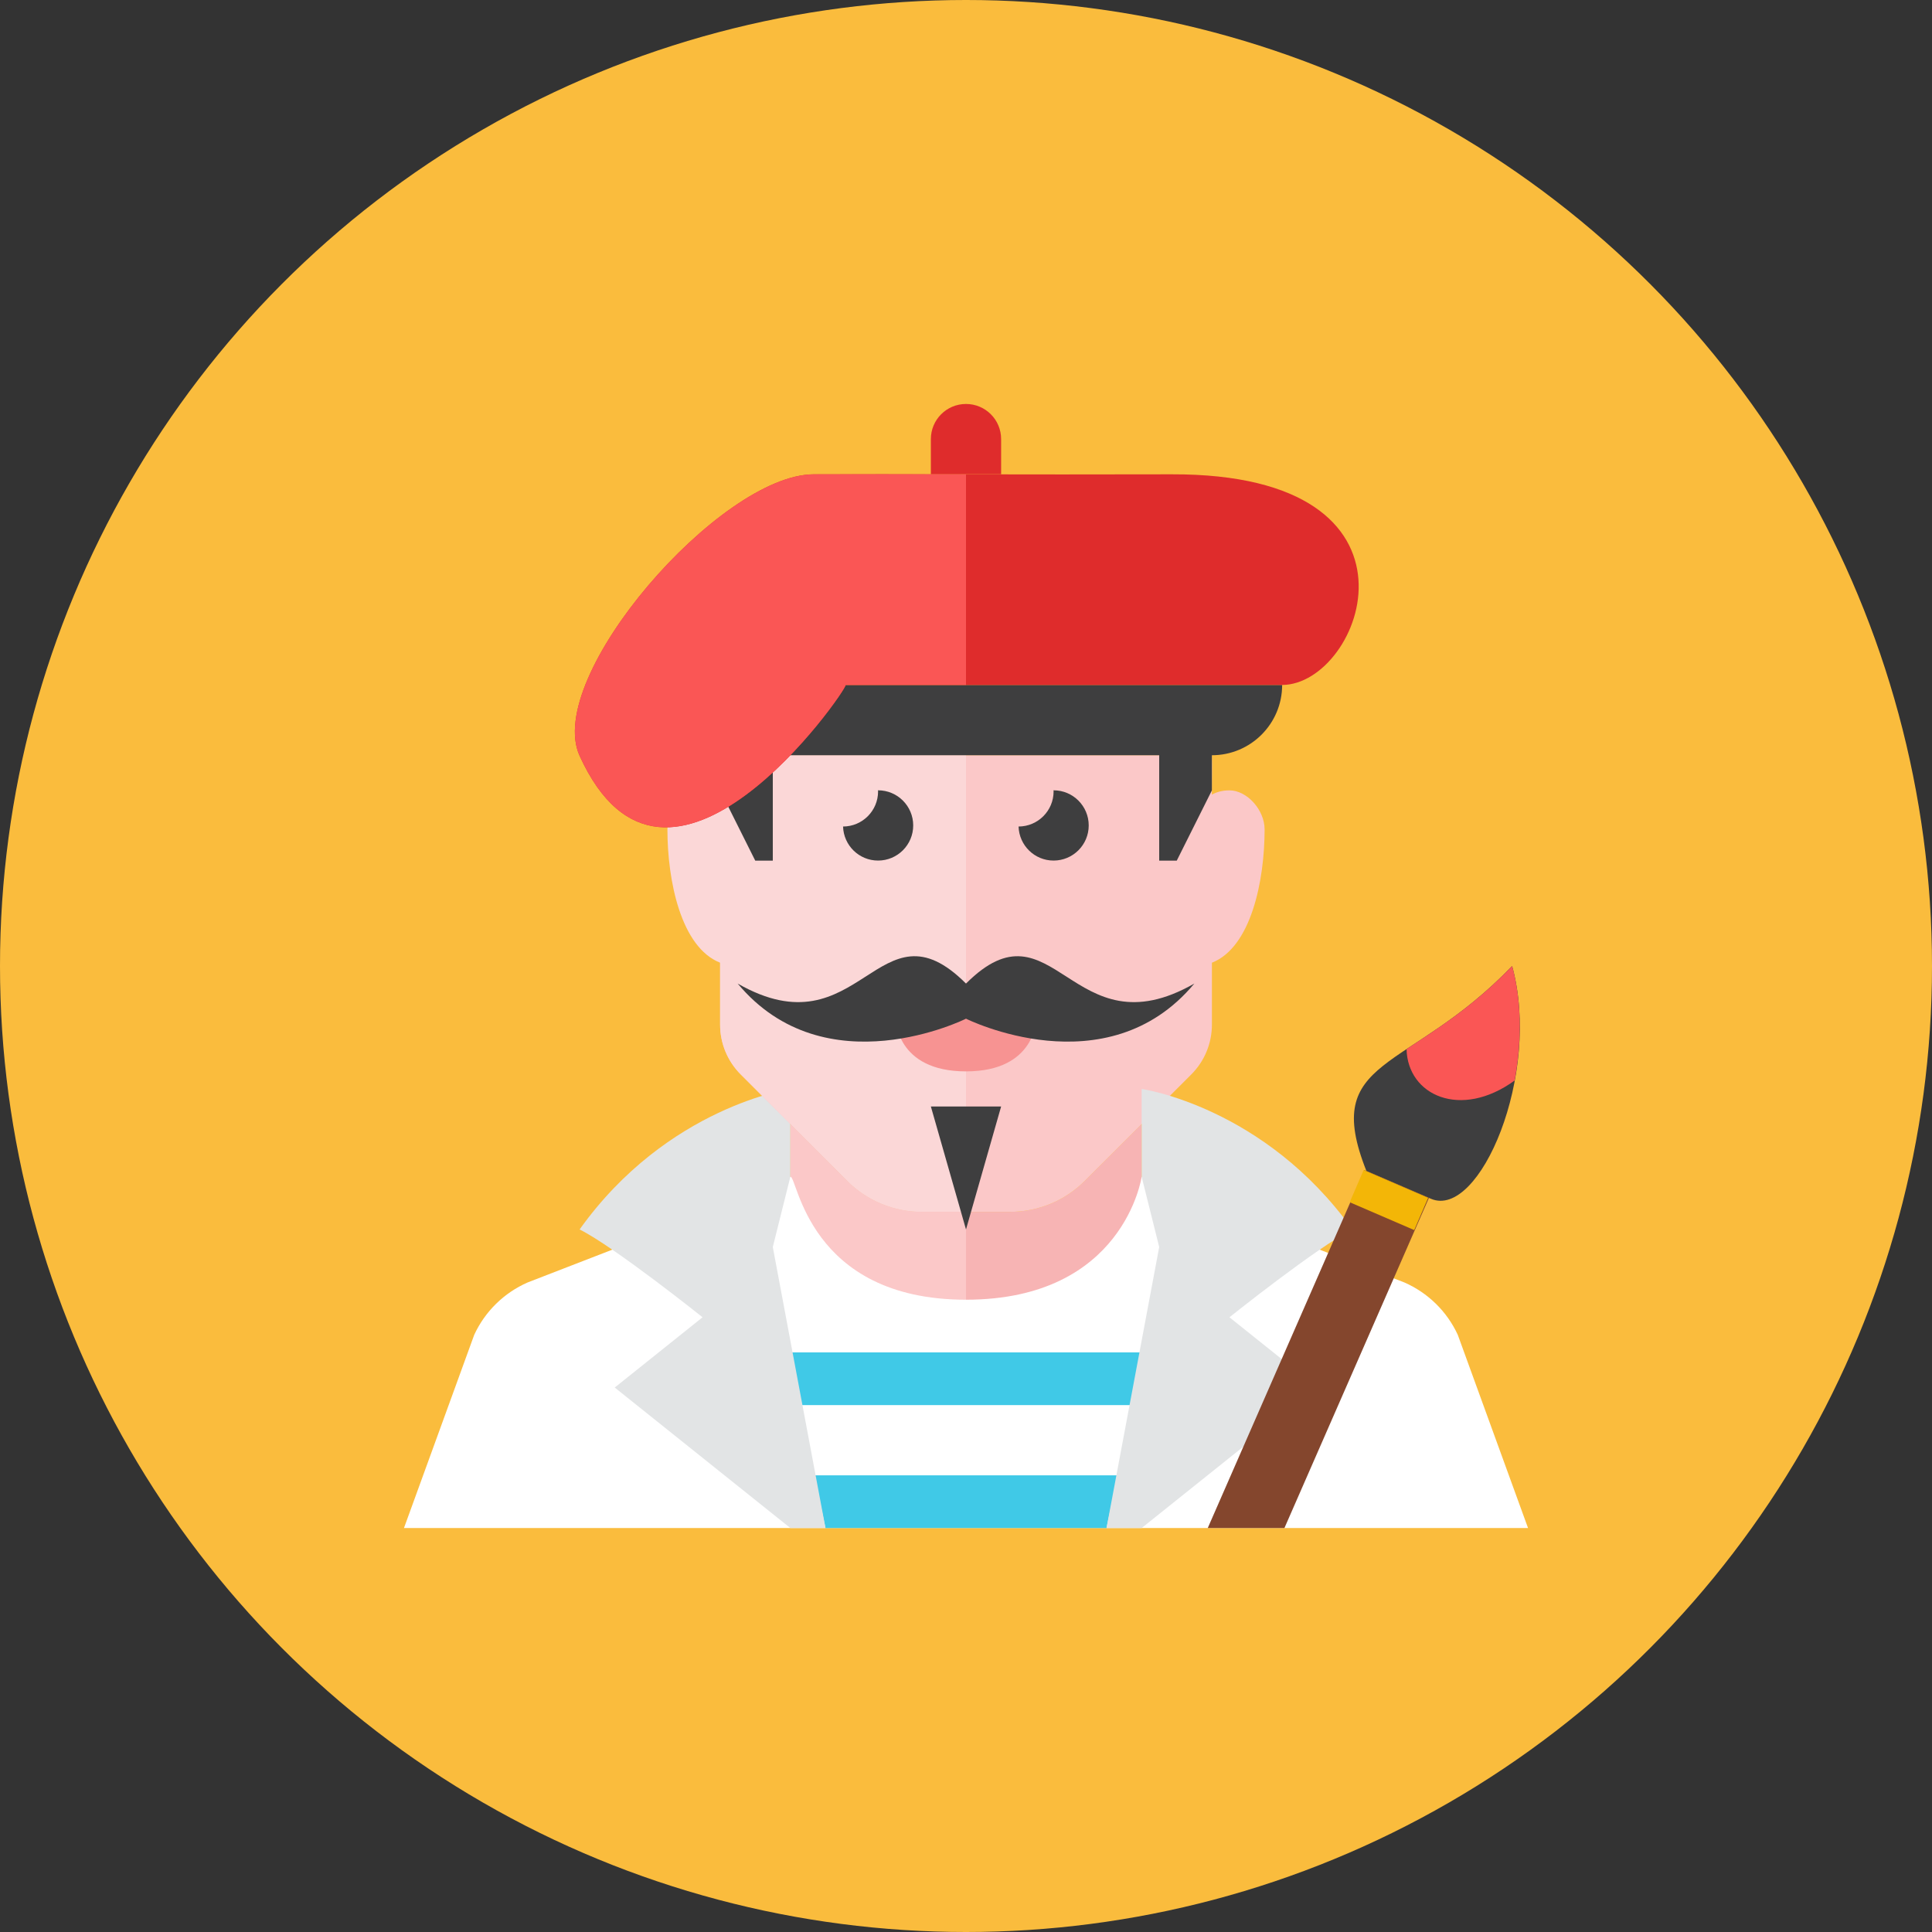<?xml version="1.0" encoding="iso-8859-1"?>
<!-- Generator: Adobe Illustrator 17.1.0, SVG Export Plug-In . SVG Version: 6.00 Build 0)  -->
<!DOCTYPE svg PUBLIC "-//W3C//DTD SVG 1.0//EN" "http://www.w3.org/TR/2001/REC-SVG-20010904/DTD/svg10.dtd">
<svg version="1.0" xmlns="http://www.w3.org/2000/svg" xmlns:xlink="http://www.w3.org/1999/xlink" x="0px" y="0px" width="110px"
	 height="110px" viewBox="0 0 110 110" style="enable-background:new 0 0 110 110;" xml:space="preserve">
<rect x="0" y="0" width="110" height="110" fill="#333333" stroke="none"/>
<g id="Artboard">
</g>
<g id="Multicolor">
	<g>
		<circle style="fill:#FABC3D;" cx="55" cy="55" r="55"/>
	</g>
	<g>
		<path style="fill:#F7B4B4;" d="M61.757,67.24c-1.125,1.125-2.651,1.757-4.242,1.757H55h-2.516c-1.591,0-3.116-0.632-4.242-1.757
			L45,63.999v4.498C45,68.497,45,83,55,83s10-14.503,10-14.503v-4.498L61.757,67.24z"/>
		<path style="fill:#FBC8C8;" d="M48.243,67.24L45,63.999v4.498C45,68.497,45,83,55,83V68.997h-2.516
			C50.894,68.997,49.368,68.365,48.243,67.24z"/>
		<g>
			<path style="fill:#FFFFFF;" d="M67,68l-2-1c0,0-1,7-10,7s-9.596-7.058-10-7l-2,1l4,19h16L67,68z"/>
		</g>
		<g>
			<path style="fill:#FFFFFF;" d="M87,87l-4-11c-0.615-1.333-1.698-2.394-3.043-2.983L67,68l-4,19H87z"/>
		</g>
		<g>
			<path style="fill:#FFFFFF;" d="M23,87l4-11c0.615-1.333,1.698-2.394,3.043-2.983L43,68l4,19H23z"/>
		</g>
		<g>
			<path style="fill:#DF2C2C;" d="M57,27h-4v-2c0-1.105,0.895-2,2-2s2,0.895,2,2V27z"/>
		</g>
		<g>
			<polygon style="fill:#40C9E7;" points="46.368,84 47,87 63,87 63.632,84 			"/>
		</g>
		<g>
			<polygon style="fill:#40C9E7;" points="45.526,80 64.474,80 65.105,77 44.895,77 			"/>
		</g>
		<g>
			<path style="fill:#E2E4E5;" d="M45,62v5l-1,4l3,16h-2l-10-8l5-4c0,0-5-4-7-5C38,63,45,62,45,62z"/>
		</g>
		<path style="fill:#FBC8C8;" d="M70,45c-0.423,0-0.741,0.102-1.004,0.243c-0.007-0.767,0.034-1.515,0-2.243H41.063
			c-0.045,0.965-0.062,1.966-0.063,3v12.343c0,1.061,0.422,2.079,1.172,2.829l6.071,6.068c1.125,1.125,2.651,1.757,4.242,1.757H55
			h2.516c1.591,0,3.116-0.632,4.242-1.757l6.071-6.068c0.75-0.75,1.172-1.768,1.172-2.829v-3.53c2.226-0.873,3-4.66,3-7.59
			C72,46.111,71,45,70,45z"/>
		<path style="fill:#FBD7D7;" d="M41.063,43c-0.034,0.728-0.052,1.476-0.059,2.243C40.741,45.102,40.423,45,40,45
			c-1,0-2,1.111-2,2.222c0,2.931,0.774,6.717,3,7.59v3.53c0,1.061,0.422,2.079,1.172,2.829l6.071,6.068
			c1.125,1.125,2.651,1.757,4.242,1.757H55V43H41.063z"/>
		<g>
			<path style="fill:#F79392;" d="M51,58h8c0,0,0,3-4,3S51,58,51,58z"/>
		</g>
		<g>
			<path style="fill:#3E3E3F;" d="M51.994,46.997c0-1.104-0.896-2-2-2c-0.002,0-0.004,0-0.006,0
				c0.001,0.021,0.006,0.041,0.006,0.062c0,1.103-0.892,1.996-1.994,2c0.033,1.075,0.91,1.938,1.994,1.938
				C51.098,48.997,51.994,48.102,51.994,46.997z"/>
		</g>
		<g>
			<path style="fill:#3E3E3F;" d="M61.987,46.997c0-1.104-0.896-2-2-2c-0.002,0-0.004,0-0.006,0
				c0.001,0.021,0.006,0.041,0.006,0.062c0,1.103-0.892,1.996-1.994,2c0.033,1.075,0.91,1.938,1.994,1.938
				C61.092,48.997,61.987,48.102,61.987,46.997z"/>
		</g>
		<path style="fill:#3E3E3F;" d="M55,56c-5-5-6,4-13,0c5,6,13,2,13,2s8,4,13-2C61,60,60,51,55,56z"/>
		<polygon style="fill:#3E3E3F;" points="41,43 41,45 43,49 44,49 44,43 		"/>
		<g>
			<polygon style="fill:#3E3E3F;" points="55,70 53,63 57,63 			"/>
		</g>
		<path style="fill:#3E3E3F;" d="M44,39v4h22v6h1l2-4v-2c2.209,0,4-1.791,4-4H44z"/>
		<g>
			<path style="fill:#DF2C2C;" d="M48.149,38.999c0,0,23.02,0.006,24.851,0c4.591-0.015,9.085-12.037-6.284-11.994
				c-8.716,0.024-15.821-0.021-20.397,0C41,27.03,30.961,38.543,33,43.03C38,54.03,48.205,39.312,48.149,38.999z"/>
		</g>
		<path style="fill:#FA5655;" d="M55,27.007c-3.453-0.005-6.386-0.012-8.681-0.001C41,27.03,30.96,38.543,33,43.03
			c5,11,15.205-3.718,15.149-4.031c0,0,2.967,0,6.851,0.001V27.007z"/>
		<g>
			<path style="fill:#E2E4E5;" d="M65,62v5l1,4l-3,16h2l10-8l-5-4c0,0,5-4,7-5C72,63,65,62,65,62z"/>
		</g>
		<g>
			<g>
				<path style="fill:#3E3E3F;" d="M77.798,66.67c-2.613-6.571,2.375-5.51,8.296-11.67c1.695,6.175-1.867,14.44-4.622,13.253
					C77.798,66.67,77.798,66.67,77.798,66.67z"/>
			</g>
			<g>
				<path style="fill:#FA5655;" d="M86.237,61.52c0.393-2.117,0.429-4.435-0.143-6.52c-2.265,2.356-4.392,3.655-6.011,4.73
					C80.142,62.363,83.16,63.754,86.237,61.52z"/>
			</g>
		</g>
		<g>
			<polygon style="fill:#84462D;" points="73.13,87 81.357,68.203 77.684,66.62 68.764,87 			"/>
		</g>
		<g>
			
				<rect x="77.124" y="67.33" transform="matrix(0.918 0.396 -0.396 0.918 33.503 -25.735)" style="fill:#F3B607;" width="4" height="2"/>
		</g>
	</g>
</g>
</svg>
